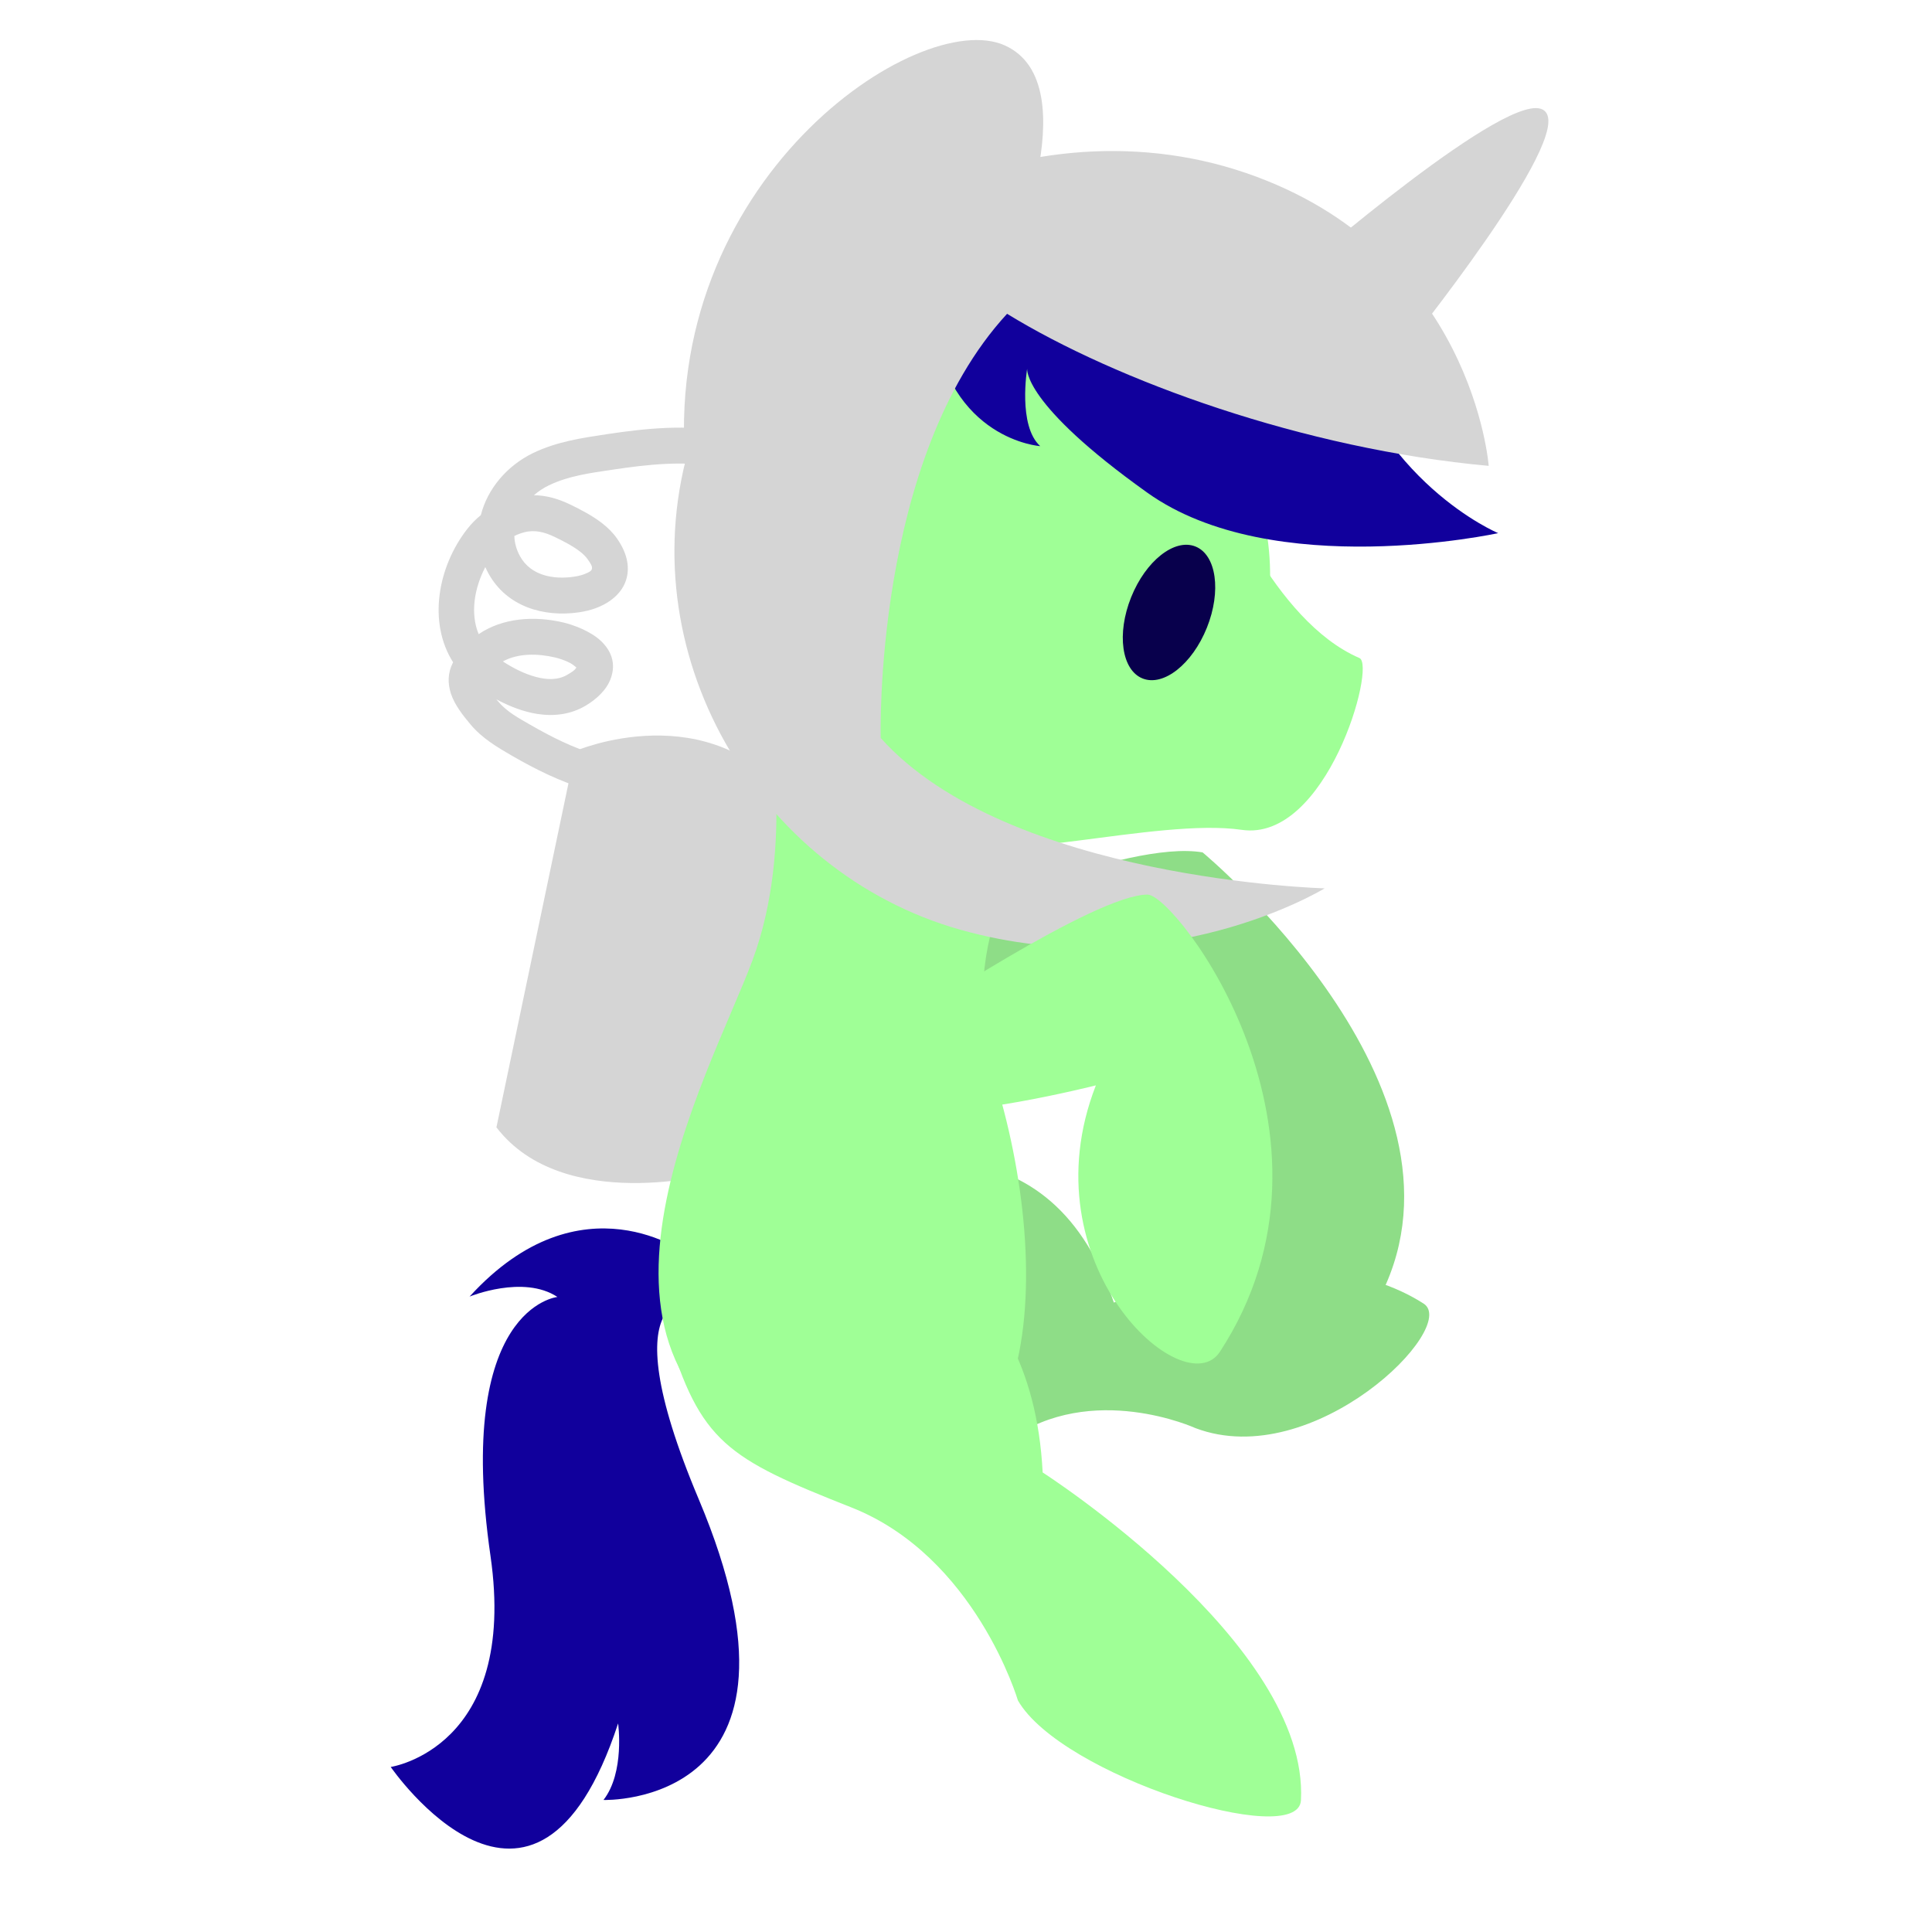 <?xml version="1.0" encoding="UTF-8" standalone="no"?>
<!DOCTYPE svg PUBLIC "-//W3C//DTD SVG 1.1//EN" "http://www.w3.org/Graphics/SVG/1.1/DTD/svg11.dtd">
<svg width="100%" height="100%" viewBox="0 0 1024 1024" version="1.1" xmlns="http://www.w3.org/2000/svg" xmlns:xlink="http://www.w3.org/1999/xlink" xml:space="preserve" xmlns:serif="http://www.serif.com/" style="fill-rule:evenodd;clip-rule:evenodd;stroke-linecap:round;stroke-linejoin:round;stroke-miterlimit:1.5;">
    <g id="kosmos" transform="matrix(0.533,0,0,0.948,0,0)">
        <rect x="0" y="0" width="1920" height="1080" style="fill:none;"/>
        <g transform="matrix(2.95,0.184,-0.246,1.249,-156.705,-112.533)">
            <path d="M279.138,385.169C279.138,385.169 321.756,352.828 353.551,396.98L341.519,564.945C341.519,564.945 292.284,590.771 266.777,555.431L279.138,385.169Z" style="fill:rgb(213,213,213);"/>
        </g>
        <g transform="matrix(1.66,0.104,-0.184,0.934,435.021,-38.919)">
            <path d="M332.259,707.734C332.259,707.734 436.823,651.676 490.179,766.802C490.179,766.802 598.049,709.787 673.517,746.988C696.567,758.351 619.739,854.272 546.748,835.683C546.748,835.683 482.452,814.509 437.088,855.049C391.724,895.589 278.859,887.481 259.541,842.652C240.224,797.822 332.259,707.734 332.259,707.734Z" style="fill:rgb(142,221,135);"/>
        </g>
        <g transform="matrix(2.214,0.138,-0.245,1.245,334.125,-254.728)">
            <path d="M335.518,582.191C335.518,582.191 414.143,535.628 448.726,537.644C448.726,537.644 585.498,627.624 549.702,724.845C538.204,756.072 424.716,702.446 437.57,618.948C437.57,618.948 376.977,636.81 346.558,630.71C316.139,624.61 335.518,582.191 335.518,582.191Z" style="fill:rgb(142,221,135);"/>
        </g>
        <g transform="matrix(2.504,-0.422,0.751,1.409,-426.024,-220.414)">
            <path d="M226.653,722.145C226.653,722.145 196.839,681.088 142.589,713.623C142.589,713.623 164.57,711.42 174.561,723.349C174.561,723.349 135.983,715.783 121.893,810.312C111,883.393 62.491,876.275 62.491,876.275C62.491,876.275 92.097,968.476 150.103,885.248C150.103,885.248 147.247,903.836 136.411,911.521C136.411,911.521 217.647,938.941 203.975,812.498C194.142,721.558 225.495,740.112 225.495,740.112L226.653,722.145Z" style="fill:rgb(17,0,156);"/>
        </g>
        <g transform="matrix(1.66,0.104,-0.184,0.934,435.021,-38.919)">
            <circle cx="373.272" cy="344.856" r="162.741" style="fill:rgb(159,255,150);"/>
        </g>
        <g transform="matrix(1.63,-0.206,0.365,0.917,272.676,81.302)">
            <path d="M505.332,317.995C505.332,317.995 518.313,406.291 563.718,439.174C572.638,445.634 520.74,541.826 473.03,523.56C425.32,505.293 319.173,512.534 302.039,490.242C284.904,467.95 339.752,263.741 505.332,317.995Z" style="fill:rgb(159,255,150);"/>
        </g>
        <g transform="matrix(2.22,0.138,-0.246,1.249,62.42,-97.891)">
            <g transform="matrix(0.748,0,0,0.748,170.961,28.267)">
                <path d="M246.462,441.036C246.462,441.036 271.735,517.208 253.84,588.434C235.944,659.661 156.902,841.459 310.693,883.525C464.484,925.591 455.15,759.086 405.874,644.675C368.488,557.873 416.544,493.821 416.544,493.821C416.544,493.821 347.908,339.382 246.462,441.036Z" style="fill:rgb(159,255,150);"/>
            </g>
            <g transform="matrix(0.748,0,0,0.748,167.961,28.267)">
                <path d="M340.527,739.234C340.527,739.234 442.117,743.237 463.087,872.187C463.087,872.187 631.975,955.812 637.365,1049.13C639.071,1078.68 493.902,1050.27 463.388,1008.61C463.388,1008.61 428.829,926.214 352.158,905.351C275.487,884.488 258.488,876.686 231.792,813.52C205.096,750.354 340.527,739.234 340.527,739.234Z" style="fill:rgb(159,255,150);"/>
            </g>
        </g>
        <g transform="matrix(1.66,0.104,-0.184,0.934,435.021,-38.919)">
            <path d="M337.696,162.907C337.696,162.907 372.28,121.466 444.726,114.846C444.726,114.846 419.71,129.757 418.101,146.257C418.101,146.257 524.418,89.971 557.765,176.63C591.556,264.44 667.17,286.517 667.17,286.517C667.17,286.517 537.157,330.437 456.968,285.748C376.779,241.058 377.674,220.242 377.674,220.242C377.674,220.242 375.752,254.664 390.481,265.247C390.481,265.247 335.982,267.68 318.351,198.053C300.72,128.427 337.696,162.907 337.696,162.907Z" style="fill:rgb(17,0,156);"/>
        </g>
        <g transform="matrix(1.66,0.104,-0.184,0.934,435.021,-38.919)">
            <path d="M215.331,340.062C215.331,340.062 186.248,206.933 265.569,146.568C355.836,77.873 376.847,118.388 322.287,209.307" style="fill:rgb(159,255,150);"/>
        </g>
        <g transform="matrix(2.22,0.138,-0.246,1.249,62.42,-97.891)">
            <path d="M441.829,170.025C493.315,194.267 579.509,215.329 662.403,213.729C662.403,213.729 644.823,119.239 540.457,96.033C436.091,72.827 326.379,147.1 308.276,241.297C289.738,337.764 358.657,429.473 451.526,444.717C544.395,459.961 610.509,408.576 610.509,408.576C610.509,408.576 469.849,420.342 406.682,363.79C406.682,363.79 389.654,240.852 441.829,170.025Z" style="fill:rgb(213,213,213);"/>
        </g>
        <g transform="matrix(2.531,0.158,-0.281,1.424,-68.182,-151.242)">
            <path d="M440.264,164.945C440.264,164.945 465.275,87.561 430.14,76.292C395.004,65.024 301.445,143.963 324.857,255.649" style="fill:rgb(213,213,213);"/>
        </g>
        <g transform="matrix(2.22,0.138,-0.246,1.249,62.42,-97.891)">
            <path d="M218.824,284.775C220.476,272.831 227.962,261.624 238.971,254.732C248.718,248.631 259.547,245.771 270.512,242.857C288.216,238.152 305.395,234.598 323.749,235.816C328.155,236.108 331.494,239.923 331.202,244.328C330.909,248.734 327.095,252.073 322.689,251.781C306.109,250.68 290.614,254.07 274.621,258.321C265.207,260.822 255.828,263.056 247.461,268.294C245.189,269.716 243.127,271.436 241.348,273.371C246.831,272.841 252.309,273.777 257.752,275.691C262.861,277.488 268.201,279.58 272.841,282.401C275.642,284.104 278.189,286.13 280.349,288.608C286.119,295.225 287.312,301.45 286.233,306.581C284.723,313.769 277.855,320.139 267.101,322.946C251.703,326.966 234.858,324.025 225.137,310.319C224.491,309.408 223.895,308.486 223.347,307.551C219.487,317.465 218.905,328.815 223.691,337.518C233.551,329.127 247.342,326.635 260.536,328.215C265.089,328.761 272.923,330.705 277.933,334.411C283.197,338.304 286.006,343.734 284.315,350.683C283.01,356.045 278.938,360.576 274.69,363.811C268.533,368.499 261.266,370.245 253.739,369.95C247.334,369.699 240.728,367.905 234.722,365.482L235.593,366.312C239.951,370.487 245.536,372.705 250.99,375.087C261.106,379.506 270.925,383.13 281.82,385.17C286.16,385.982 289.024,390.165 288.211,394.505C287.399,398.845 283.216,401.709 278.876,400.896C266.765,398.629 255.831,394.661 244.586,389.75C237.41,386.616 230.258,383.359 224.525,377.866C220.913,374.407 216.495,369.996 214.315,365.15C212.361,360.803 211.847,356.132 213.756,351.217C200.584,334.827 202.276,309.723 213.515,291.541C215.021,289.105 216.809,286.834 218.824,284.775ZM268.569,347.489C267.933,347.06 266.652,346.234 265.74,345.87C263.217,344.862 260.473,344.322 258.633,344.102C250.646,343.145 242.067,343.989 235.732,348.405C240.299,350.71 245.639,352.802 251.005,353.63C255.955,354.394 260.974,354.144 264.996,351.082C266.304,350.085 267.915,349.02 268.569,347.489ZM234.679,292.366C235.094,295.341 236.22,298.289 238.187,301.062C243.885,309.095 254.035,309.821 263.06,307.465C265.111,306.929 266.941,306.232 268.428,305.327C269.425,304.721 270.382,304.21 270.575,303.291C270.847,302.001 269.74,300.786 268.289,299.122C267.216,297.891 265.921,296.919 264.529,296.073C260.822,293.819 256.524,292.22 252.443,290.784C247.956,289.206 243.433,288.504 238.913,290.234C237.439,290.797 236.018,291.515 234.679,292.366Z" style="fill:rgb(213,213,213);"/>
        </g>
        <g transform="matrix(2.073,0.468,-0.832,1.166,364.204,-243.689)">
            <ellipse cx="505.413" cy="299.82" rx="18.172" ry="31.632" style="fill:rgb(8,0,76);"/>
        </g>
        <g transform="matrix(2.22,0.138,-0.246,1.249,62.42,-97.891)">
            <path d="M569.324,137.001C569.324,137.001 654.661,44.603 669.413,54.287C684.164,63.97 618.915,166.126 618.915,166.126C618.915,166.126 576.037,182.234 569.324,137.001Z" style="fill:rgb(213,213,213);stroke:rgb(213,213,213);stroke-width:0.84px;"/>
        </g>
        <g transform="matrix(2.214,0.138,-0.245,1.245,348.942,-215.879)">
            <path d="M315.727,596.624C315.727,596.624 393.123,531.381 416.385,528.987C428.978,527.691 522.845,625.189 470.926,728.192C457.838,754.158 380.637,698.989 402.782,616.164C402.782,616.164 339.583,639.758 324.291,634.284C308.998,628.81 315.727,596.624 315.727,596.624Z" style="fill:rgb(159,255,150);"/>
        </g>
    </g>
</svg>
